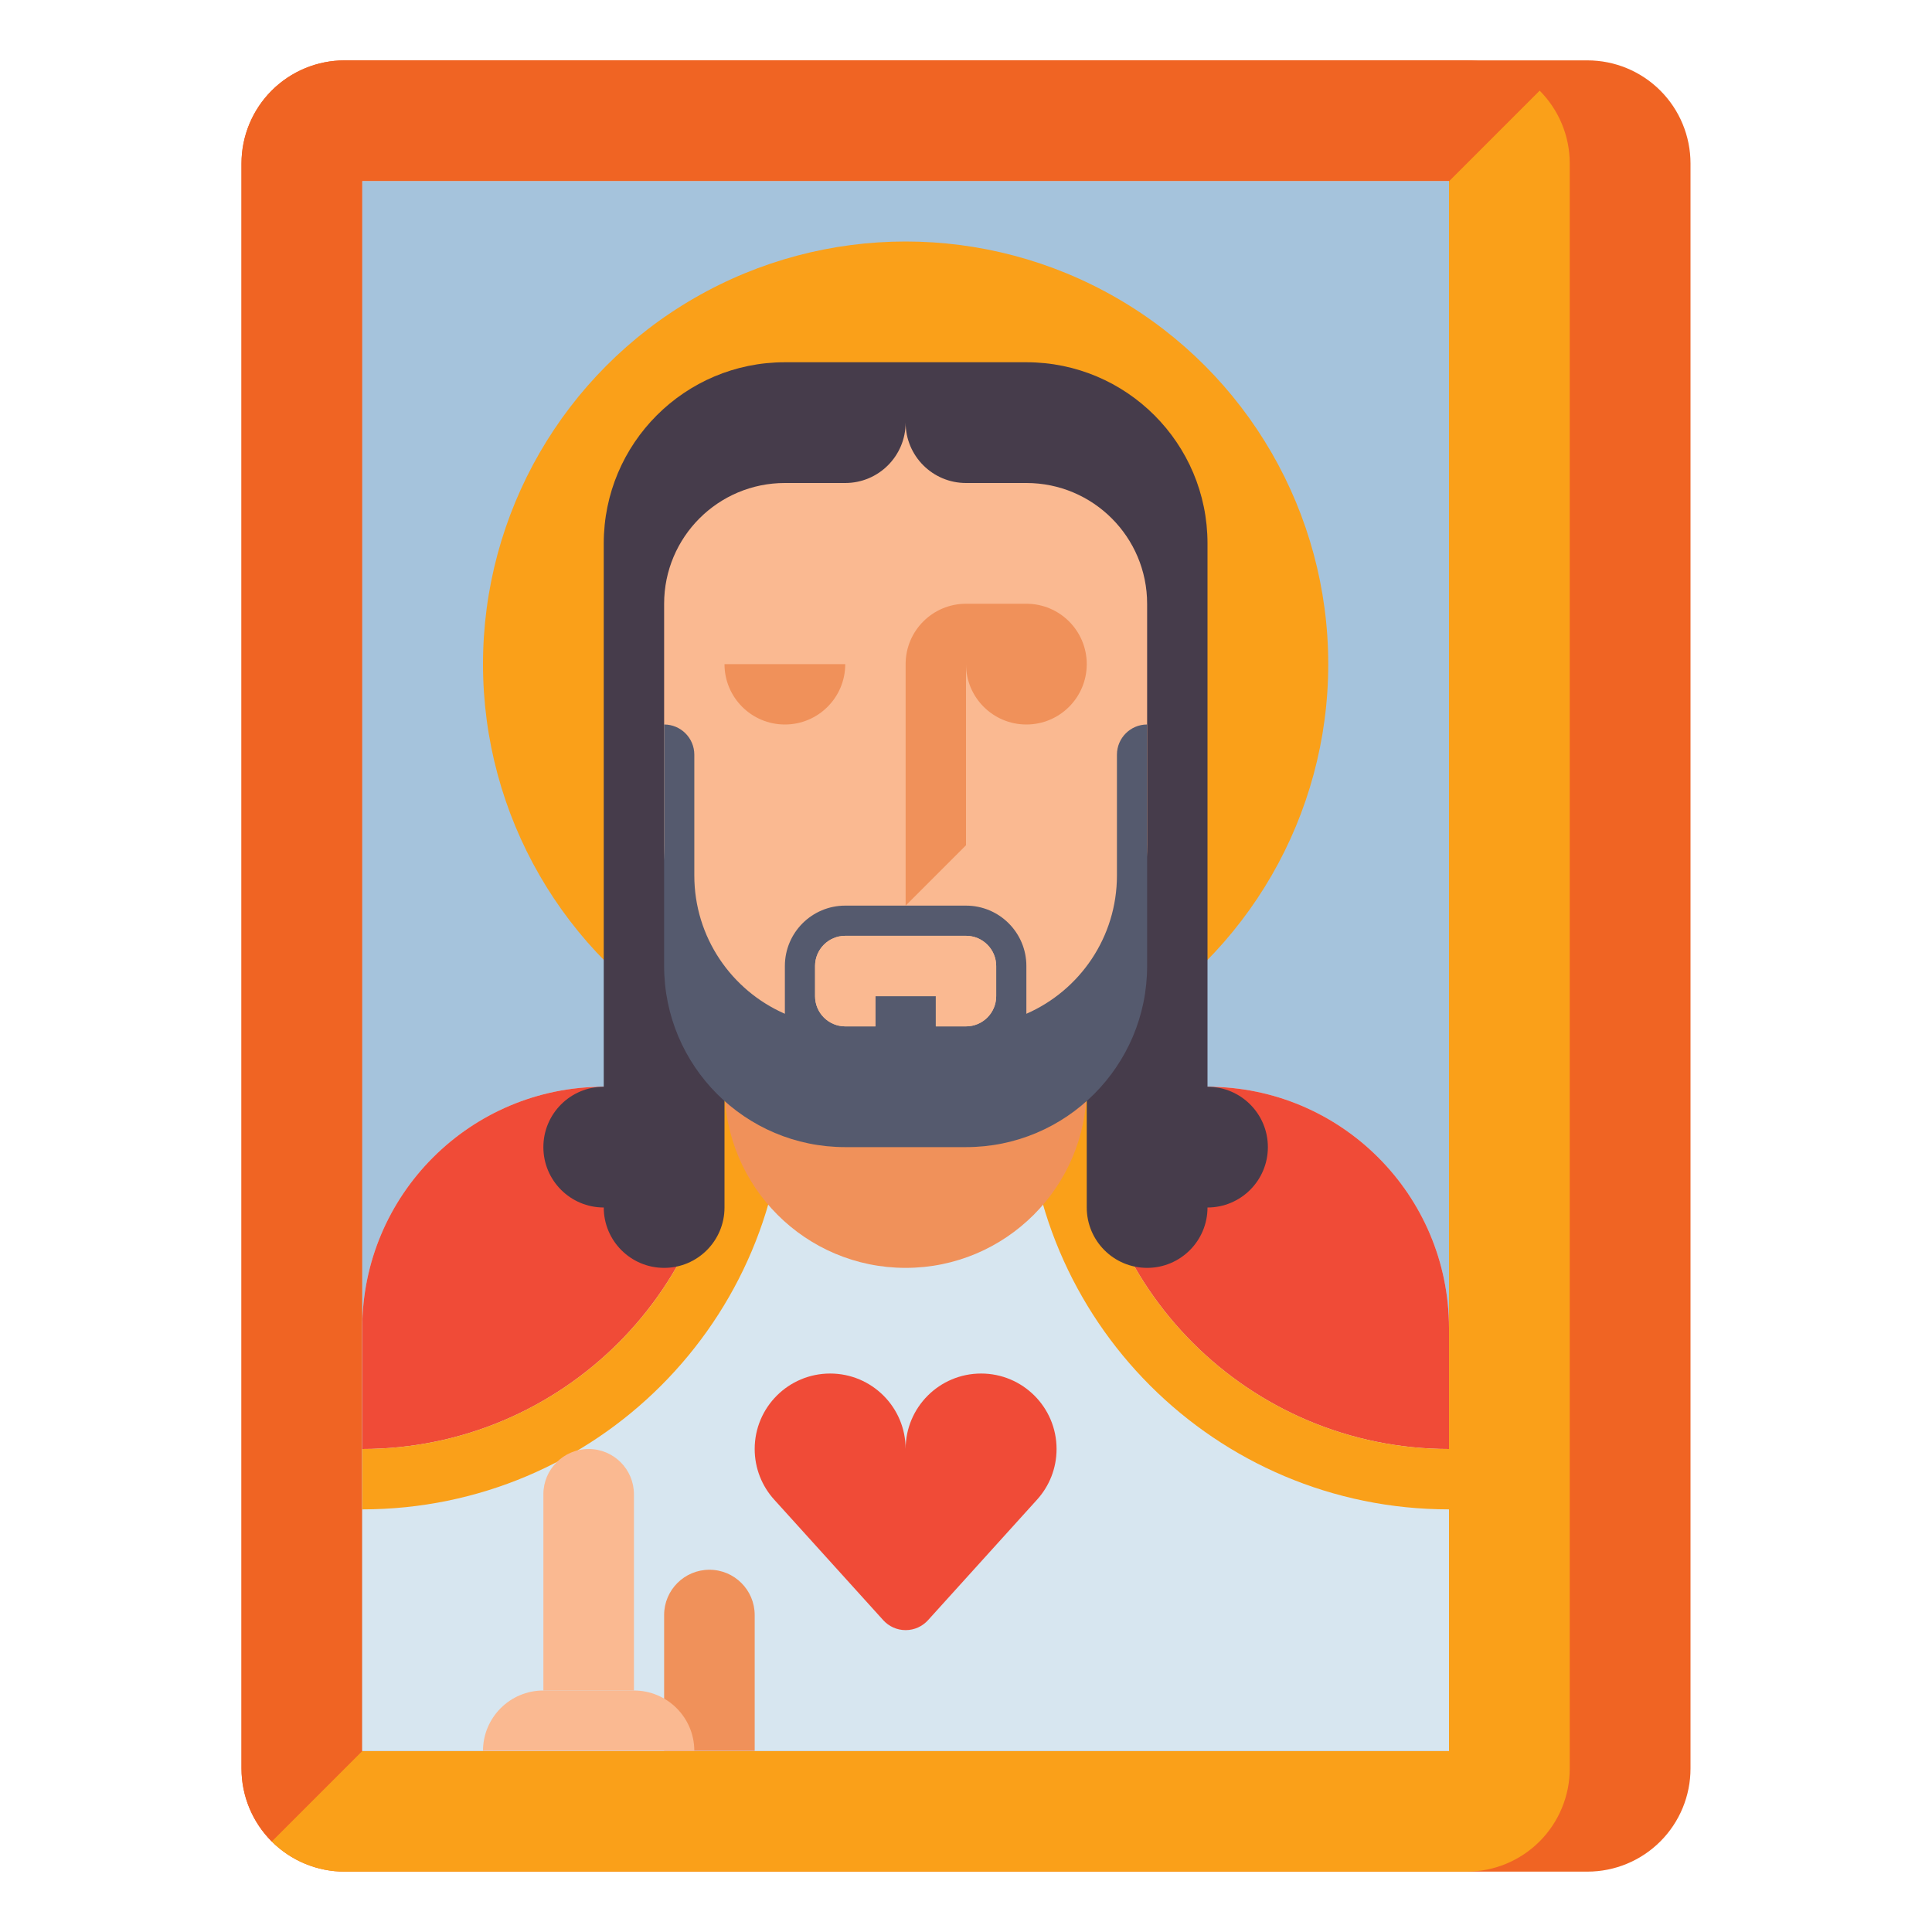 <?xml version="1.0" encoding="utf-8"?>
<!-- Generator: Adobe Illustrator 24.0.0, SVG Export Plug-In . SVG Version: 6.00 Build 0)  -->
<svg version="1.1" id="Layer_1" xmlns="http://www.w3.org/2000/svg" xmlns:xlink="http://www.w3.org/1999/xlink" x="0px" y="0px"
	 viewBox="0 0 512 512" enable-background="new 0 0 512 512" xml:space="preserve">
<g>
	<g>
		<path fill="#F06423" d="M440,24c-5.122-5.122-12.07-8-19.314-8H91.314C84.07,16,77.122,18.878,72,24s-8,12.07-8,19.314v425.373
			c0,7.244,2.878,14.191,8,19.314s12.07,8,19.314,8h329.373c7.244,0,14.191-2.878,19.314-8s8-12.07,8-19.314V43.314
			C448,36.07,445.122,29.122,440,24z M384,464H96V48h288V464z"/>
	</g>
	<g>
		<path fill="#FAA019" d="M384,48l24-24v0c5.122,5.122,8,12.07,8,19.314v425.373c0,7.244-2.878,14.191-8,19.314l0,0
			c-5.122,5.122-12.07,8-19.314,8H91.314c-7.244,0-14.191-2.878-19.314-8h0l24-24h288V48z"/>
	</g>
	<g>
		<path fill="#F06423" d="M96,464l-24,24h0c-5.122-5.122-8-12.07-8-19.314V43.314C64,36.07,66.878,29.122,72,24l0,0
			c5.122-5.122,12.07-8,19.314-8h297.373c7.244,0,14.191,2.878,19.314,8v0l-24,24H96V464z"/>
	</g>
	<g>
		<rect x="96" y="48" fill="#A5C3DC" width="288" height="416"/>
	</g>
	<g>
		<g>
			<path fill="#D7E6F0" d="M384,464H96V352c0-35.346,28.654-64,64-64h160c35.346,0,64,28.654,64,64V464z"/>
		</g>
		<g>
			<path fill="#F04B37" d="M192,288L192,288h-32c-35.346,0-64,28.654-64,64v32l0,0C149.02,384,192,341.019,192,288z"/>
		</g>
		<g>
			<path fill="#FAA019" d="M192,288L192,288c0,53.019-42.981,96-96,96h0v16h0c61.856,0,112-50.144,112-112v0H192z"/>
		</g>
		<g>
			<path fill="#F04B37" d="M288,288L288,288h32c35.346,0,64,28.654,64,64v32l0,0C330.98,384,288,341.019,288,288z"/>
		</g>
		<g>
			<path fill="#FAA019" d="M288,288L288,288c0,53.019,42.981,96,96,96h0v16h0c-61.856,0-112-50.144-112-112v0H288z"/>
		</g>
		<g>
			<circle fill="#FAA019" cx="240" cy="176" r="112"/>
		</g>
		<g>
			<path fill="#F0915A" d="M240,336L240,336c-26.51,0-48-21.49-48-48v-32h96v32C288,314.51,266.51,336,240,336z"/>
		</g>
		<path fill="#463C4B" d="M320,288V144c0-26.51-21.49-48-48-48h-64c-26.51,0-48,21.49-48,48v144c-8.836,0-16,7.164-16,16
			s7.164,16,16,16c0,8.836,7.164,16,16,16s16-7.164,16-16v-32h96v32c0,8.836,7.164,16,16,16s16-7.164,16-16c8.836,0,16-7.164,16-16
			S328.836,288,320,288z"/>
		<g>
			<path fill="#FAB991" d="M240,288L240,288c-35.346,0-64-28.654-64-64v-64c0-17.673,14.327-32,32-32h16c8.837,0,16-7.163,16-16v0v0
				c0,8.837,7.163,16,16,16h16c17.673,0,32,14.327,32,32v64C304,259.346,275.346,288,240,288z"/>
		</g>
		<g>
			<path fill="#F0915A" d="M208,192L208,192c-8.837,0-16-7.163-16-16v0h32v0C224,184.837,216.837,192,208,192z"/>
		</g>
		<path fill="#F0915A" d="M272,160h-16c-8.836,0-16,7.163-16,16v64l16-16v-48c0,8.836,7.164,16,16,16s16-7.164,16-16l0,0
			C288,167.163,280.836,160,272,160z"/>
		<g>
			<path fill="#555A6E" d="M296,200v32c0,16.401-9.875,30.489-24,36.662V256c0-8.836-7.164-16-16-16h-32c-8.836,0-16,7.164-16,16
				v12.662c-14.125-6.173-24-20.261-24-36.662v-32c0-4.418-3.582-8-8-8v64c0,26.51,21.49,48,48,48h32c26.51,0,48-21.49,48-48v-64
				C299.582,192,296,195.582,296,200z M248,272v-8h-16v8h-8c-4.418,0-8-3.582-8-8v-8c0-4.418,3.582-8,8-8h32c4.418,0,8,3.582,8,8v8
				c0,4.418-3.582,8-8,8H248z"/>
			<path fill="#FAB991" d="M264,264v-8c0-4.418-3.582-8-8-8h-32c-4.418,0-8,3.582-8,8v8c0,4.418,3.582,8,8,8h8v-8h16v8h8
				C260.418,272,264,268.418,264,264z"/>
		</g>
	</g>
	<g>
		<path fill="#FAB991" d="M156,384L156,384c-6.627,0-12,5.373-12,12v52h24v-52C168,389.373,162.627,384,156,384z"/>
	</g>
	<g>
		<path fill="#F0915A" d="M188,416L188,416c-6.627,0-12,5.373-12,12v36h24v-36C200,421.373,194.627,416,188,416z"/>
	</g>
	<g>
		<path fill="#FAB991" d="M184,464h-56v0c0-8.837,7.163-16,16-16h24C176.837,448,184,455.163,184,464L184,464z"/>
	</g>
	<g>
		<path fill="#F04B37" d="M280,384c0-11.046-8.954-20-20-20s-20,8.954-20,20c0-11.046-8.954-20-20-20s-20,8.954-20,20
			c0,5.16,1.955,9.864,5.164,13.412h0l28.902,31.953c1.464,1.618,3.581,2.635,5.935,2.635s4.471-1.017,5.935-2.635l28.902-31.953h0
			C278.045,393.864,280,389.16,280,384z"/>
	</g>
</g>
</svg>
